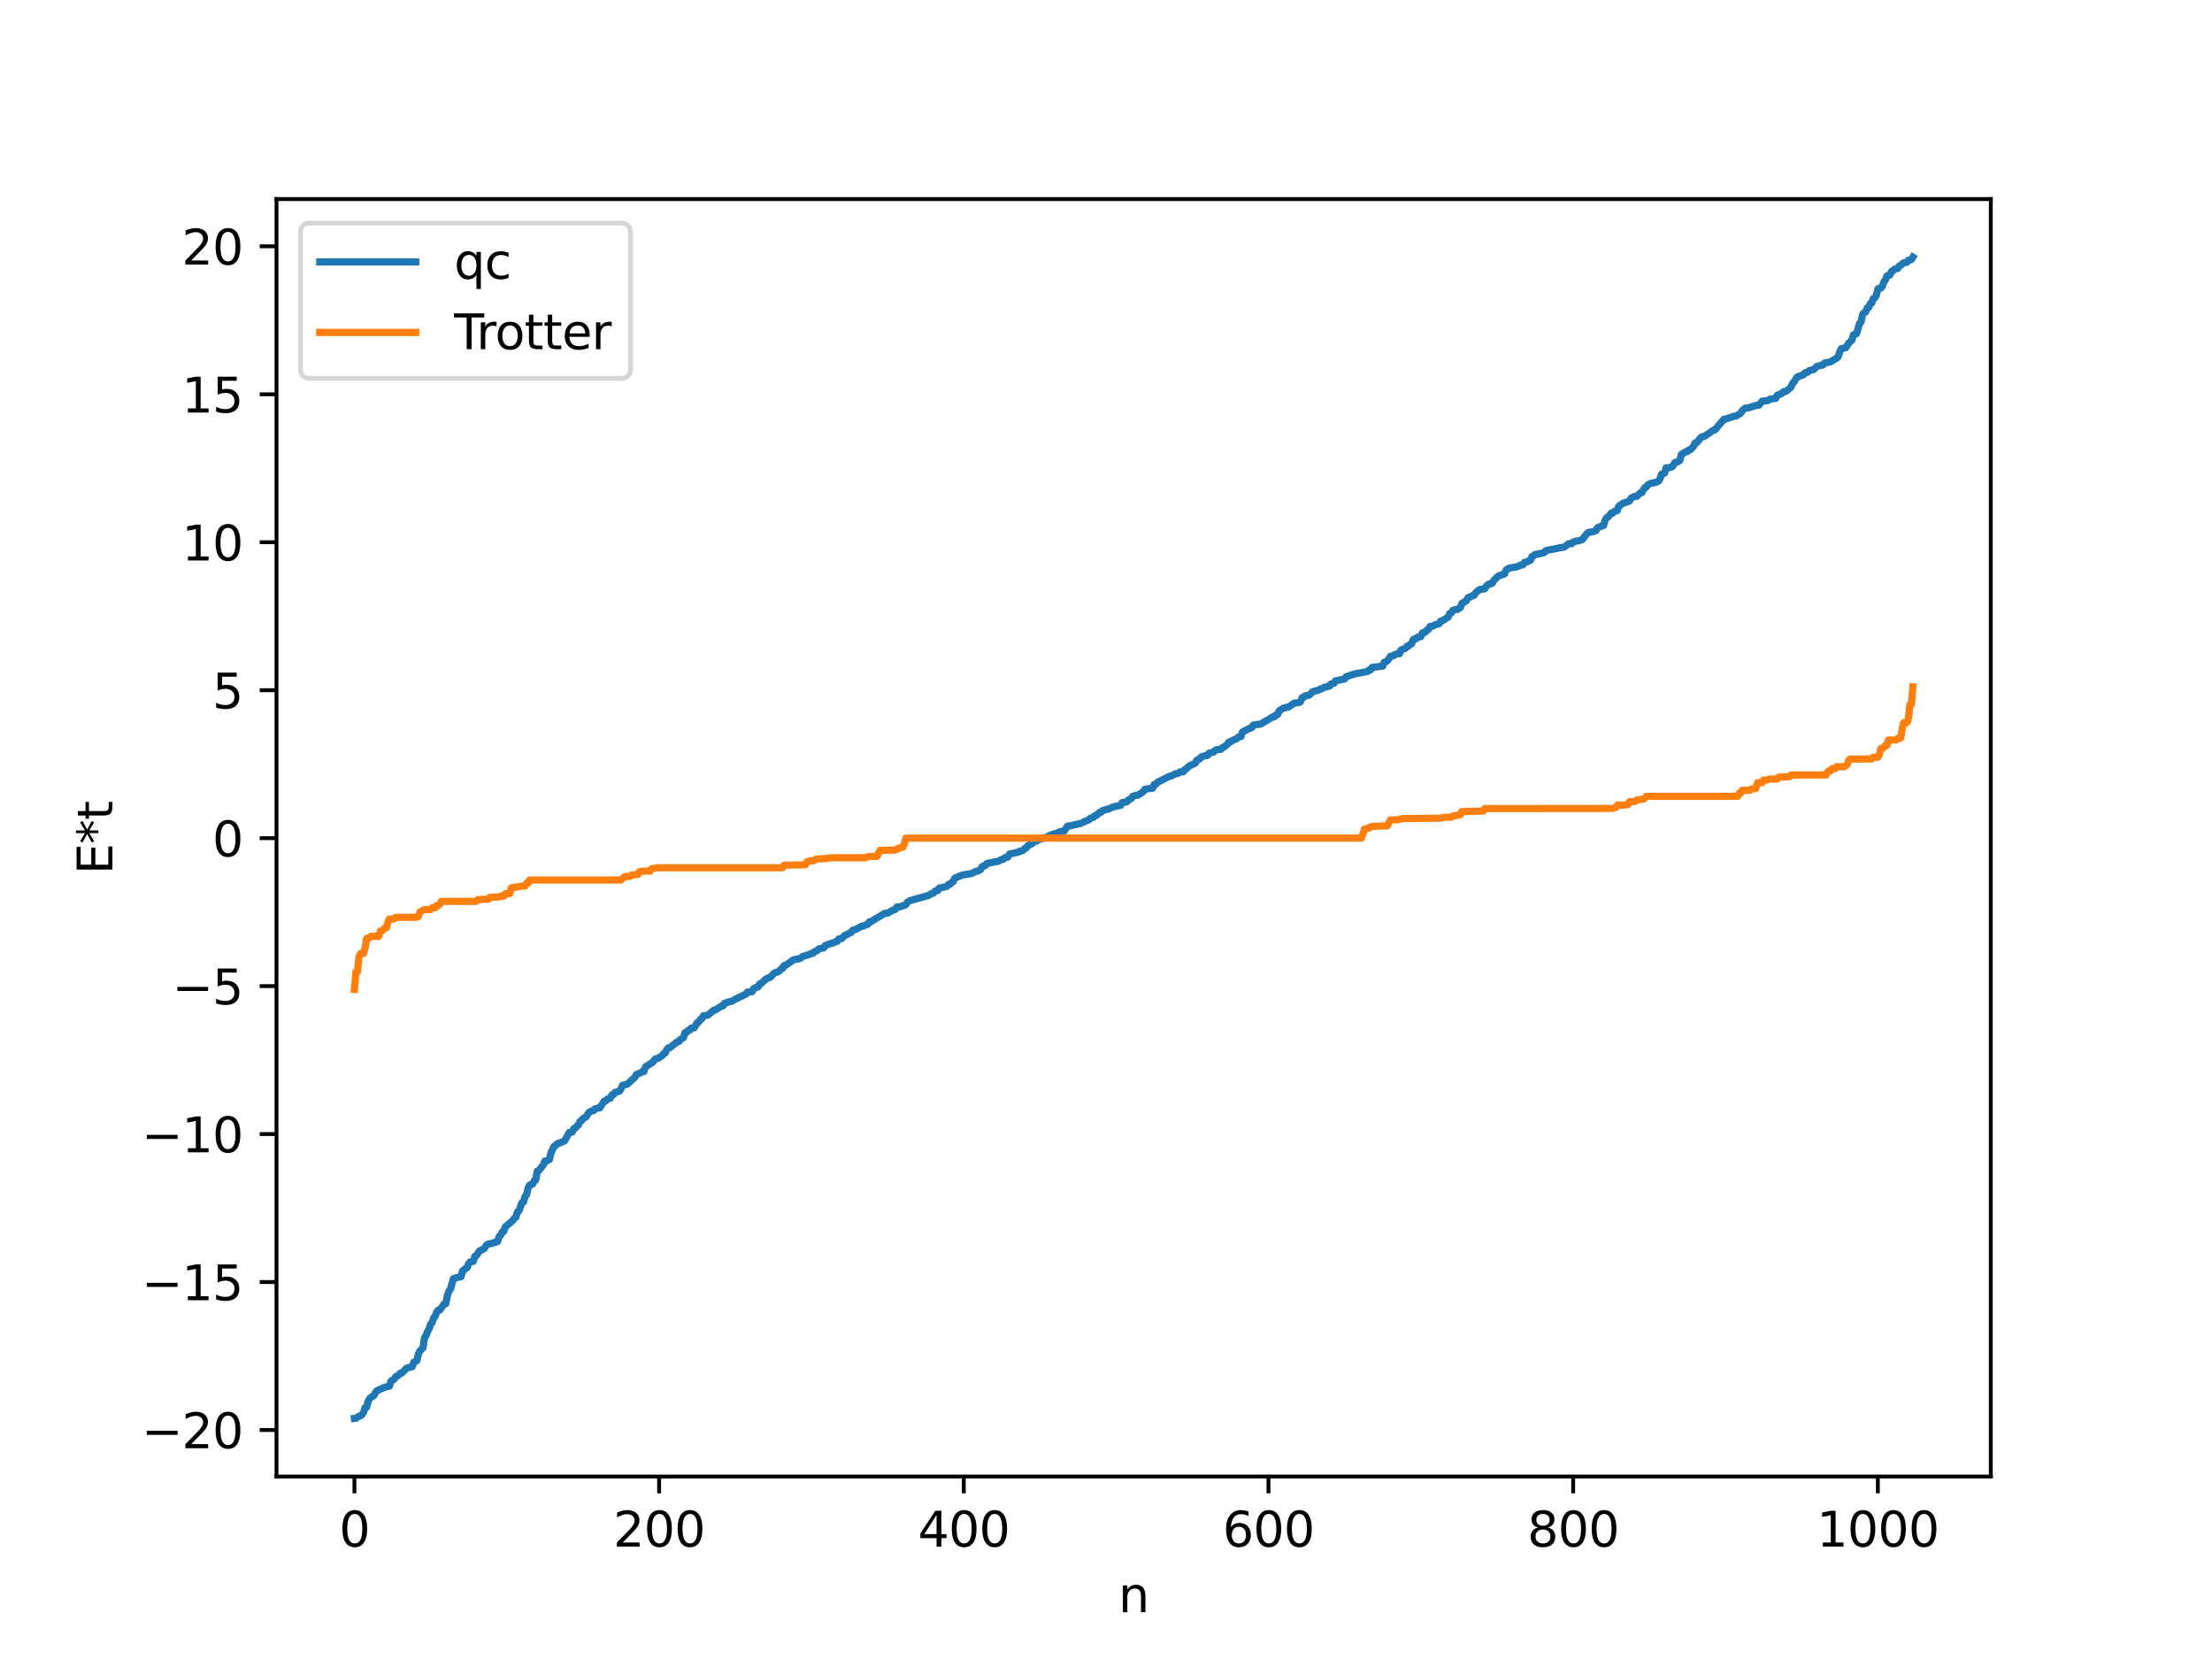 <?xml version="1.0" encoding="utf-8" standalone="no"?>
<!DOCTYPE svg PUBLIC "-//W3C//DTD SVG 1.1//EN"
  "http://www.w3.org/Graphics/SVG/1.1/DTD/svg11.dtd">
<svg xmlns:xlink="http://www.w3.org/1999/xlink" width="460.8pt" height="345.6pt" viewBox="0 0 460.8 345.6" xmlns="http://www.w3.org/2000/svg" version="1.1">
 <defs>
  <style type="text/css">*{stroke-linejoin: round; stroke-linecap: butt}</style>
 </defs>
 <g id="figure_1">
  <g id="patch_1">
   <path d="M 0 345.6 
L 460.8 345.6 
L 460.8 0 
L 0 0 
z
" style="fill: #ffffff"/>
  </g>
  <g id="axes_1">
   <g id="patch_2">
    <path d="M 57.6 307.584 
L 414.72 307.584 
L 414.72 41.472 
L 57.6 41.472 
z
" style="fill: #ffffff"/>
   </g>
   <g id="matplotlib.axis_1">
    <g id="xtick_1">
     <g id="line2d_1">
      <defs>
       <path id="mf5acb7e8a5" d="M 0 0 
L 0 3.5 
" style="stroke: #000000; stroke-width: 0.8"/>
      </defs>
      <g>
       <use xlink:href="#mf5acb7e8a5" x="73.833" y="307.584" style="stroke: #000000; stroke-width: 0.8"/>
      </g>
     </g>
     <g id="text_1">
      <!-- 0 -->
      <g transform="translate(70.651 322.182) scale(0.1 -0.1)">
       <defs>
        <path id="DejaVuSans-30" d="M 2034 4250 
Q 1547 4250 1301 3770 
Q 1056 3291 1056 2328 
Q 1056 1369 1301 889 
Q 1547 409 2034 409 
Q 2525 409 2770 889 
Q 3016 1369 3016 2328 
Q 3016 3291 2770 3770 
Q 2525 4250 2034 4250 
z
M 2034 4750 
Q 2819 4750 3233 4129 
Q 3647 3509 3647 2328 
Q 3647 1150 3233 529 
Q 2819 -91 2034 -91 
Q 1250 -91 836 529 
Q 422 1150 422 2328 
Q 422 3509 836 4129 
Q 1250 4750 2034 4750 
z
" transform="scale(0.016)"/>
       </defs>
       <use xlink:href="#DejaVuSans-30"/>
      </g>
     </g>
    </g>
    <g id="xtick_2">
     <g id="line2d_2">
      <g>
       <use xlink:href="#mf5acb7e8a5" x="137.304" y="307.584" style="stroke: #000000; stroke-width: 0.8"/>
      </g>
     </g>
     <g id="text_2">
      <!-- 200 -->
      <g transform="translate(127.76 322.182) scale(0.1 -0.1)">
       <defs>
        <path id="DejaVuSans-32" d="M 1228 531 
L 3431 531 
L 3431 0 
L 469 0 
L 469 531 
Q 828 903 1448 1529 
Q 2069 2156 2228 2338 
Q 2531 2678 2651 2914 
Q 2772 3150 2772 3378 
Q 2772 3750 2511 3984 
Q 2250 4219 1831 4219 
Q 1534 4219 1204 4116 
Q 875 4013 500 3803 
L 500 4441 
Q 881 4594 1212 4672 
Q 1544 4750 1819 4750 
Q 2544 4750 2975 4387 
Q 3406 4025 3406 3419 
Q 3406 3131 3298 2873 
Q 3191 2616 2906 2266 
Q 2828 2175 2409 1742 
Q 1991 1309 1228 531 
z
" transform="scale(0.016)"/>
       </defs>
       <use xlink:href="#DejaVuSans-32"/>
       <use xlink:href="#DejaVuSans-30" x="63.623"/>
       <use xlink:href="#DejaVuSans-30" x="127.246"/>
      </g>
     </g>
    </g>
    <g id="xtick_3">
     <g id="line2d_3">
      <g>
       <use xlink:href="#mf5acb7e8a5" x="200.775" y="307.584" style="stroke: #000000; stroke-width: 0.8"/>
      </g>
     </g>
     <g id="text_3">
      <!-- 400 -->
      <g transform="translate(191.231 322.182) scale(0.1 -0.1)">
       <defs>
        <path id="DejaVuSans-34" d="M 2419 4116 
L 825 1625 
L 2419 1625 
L 2419 4116 
z
M 2253 4666 
L 3047 4666 
L 3047 1625 
L 3713 1625 
L 3713 1100 
L 3047 1100 
L 3047 0 
L 2419 0 
L 2419 1100 
L 313 1100 
L 313 1709 
L 2253 4666 
z
" transform="scale(0.016)"/>
       </defs>
       <use xlink:href="#DejaVuSans-34"/>
       <use xlink:href="#DejaVuSans-30" x="63.623"/>
       <use xlink:href="#DejaVuSans-30" x="127.246"/>
      </g>
     </g>
    </g>
    <g id="xtick_4">
     <g id="line2d_4">
      <g>
       <use xlink:href="#mf5acb7e8a5" x="264.246" y="307.584" style="stroke: #000000; stroke-width: 0.8"/>
      </g>
     </g>
     <g id="text_4">
      <!-- 600 -->
      <g transform="translate(254.702 322.182) scale(0.1 -0.1)">
       <defs>
        <path id="DejaVuSans-36" d="M 2113 2584 
Q 1688 2584 1439 2293 
Q 1191 2003 1191 1497 
Q 1191 994 1439 701 
Q 1688 409 2113 409 
Q 2538 409 2786 701 
Q 3034 994 3034 1497 
Q 3034 2003 2786 2293 
Q 2538 2584 2113 2584 
z
M 3366 4563 
L 3366 3988 
Q 3128 4100 2886 4159 
Q 2644 4219 2406 4219 
Q 1781 4219 1451 3797 
Q 1122 3375 1075 2522 
Q 1259 2794 1537 2939 
Q 1816 3084 2150 3084 
Q 2853 3084 3261 2657 
Q 3669 2231 3669 1497 
Q 3669 778 3244 343 
Q 2819 -91 2113 -91 
Q 1303 -91 875 529 
Q 447 1150 447 2328 
Q 447 3434 972 4092 
Q 1497 4750 2381 4750 
Q 2619 4750 2861 4703 
Q 3103 4656 3366 4563 
z
" transform="scale(0.016)"/>
       </defs>
       <use xlink:href="#DejaVuSans-36"/>
       <use xlink:href="#DejaVuSans-30" x="63.623"/>
       <use xlink:href="#DejaVuSans-30" x="127.246"/>
      </g>
     </g>
    </g>
    <g id="xtick_5">
     <g id="line2d_5">
      <g>
       <use xlink:href="#mf5acb7e8a5" x="327.717" y="307.584" style="stroke: #000000; stroke-width: 0.8"/>
      </g>
     </g>
     <g id="text_5">
      <!-- 800 -->
      <g transform="translate(318.173 322.182) scale(0.1 -0.1)">
       <defs>
        <path id="DejaVuSans-38" d="M 2034 2216 
Q 1584 2216 1326 1975 
Q 1069 1734 1069 1313 
Q 1069 891 1326 650 
Q 1584 409 2034 409 
Q 2484 409 2743 651 
Q 3003 894 3003 1313 
Q 3003 1734 2745 1975 
Q 2488 2216 2034 2216 
z
M 1403 2484 
Q 997 2584 770 2862 
Q 544 3141 544 3541 
Q 544 4100 942 4425 
Q 1341 4750 2034 4750 
Q 2731 4750 3128 4425 
Q 3525 4100 3525 3541 
Q 3525 3141 3298 2862 
Q 3072 2584 2669 2484 
Q 3125 2378 3379 2068 
Q 3634 1759 3634 1313 
Q 3634 634 3220 271 
Q 2806 -91 2034 -91 
Q 1263 -91 848 271 
Q 434 634 434 1313 
Q 434 1759 690 2068 
Q 947 2378 1403 2484 
z
M 1172 3481 
Q 1172 3119 1398 2916 
Q 1625 2713 2034 2713 
Q 2441 2713 2670 2916 
Q 2900 3119 2900 3481 
Q 2900 3844 2670 4047 
Q 2441 4250 2034 4250 
Q 1625 4250 1398 4047 
Q 1172 3844 1172 3481 
z
" transform="scale(0.016)"/>
       </defs>
       <use xlink:href="#DejaVuSans-38"/>
       <use xlink:href="#DejaVuSans-30" x="63.623"/>
       <use xlink:href="#DejaVuSans-30" x="127.246"/>
      </g>
     </g>
    </g>
    <g id="xtick_6">
     <g id="line2d_6">
      <g>
       <use xlink:href="#mf5acb7e8a5" x="391.188" y="307.584" style="stroke: #000000; stroke-width: 0.8"/>
      </g>
     </g>
     <g id="text_6">
      <!-- 1000 -->
      <g transform="translate(378.463 322.182) scale(0.1 -0.1)">
       <defs>
        <path id="DejaVuSans-31" d="M 794 531 
L 1825 531 
L 1825 4091 
L 703 3866 
L 703 4441 
L 1819 4666 
L 2450 4666 
L 2450 531 
L 3481 531 
L 3481 0 
L 794 0 
L 794 531 
z
" transform="scale(0.016)"/>
       </defs>
       <use xlink:href="#DejaVuSans-31"/>
       <use xlink:href="#DejaVuSans-30" x="63.623"/>
       <use xlink:href="#DejaVuSans-30" x="127.246"/>
       <use xlink:href="#DejaVuSans-30" x="190.869"/>
      </g>
     </g>
    </g>
    <g id="text_7">
     <!-- n -->
     <g transform="translate(232.991 335.861) scale(0.1 -0.1)">
      <defs>
       <path id="DejaVuSans-6e" d="M 3513 2113 
L 3513 0 
L 2938 0 
L 2938 2094 
Q 2938 2591 2744 2837 
Q 2550 3084 2163 3084 
Q 1697 3084 1428 2787 
Q 1159 2491 1159 1978 
L 1159 0 
L 581 0 
L 581 3500 
L 1159 3500 
L 1159 2956 
Q 1366 3272 1645 3428 
Q 1925 3584 2291 3584 
Q 2894 3584 3203 3211 
Q 3513 2838 3513 2113 
z
" transform="scale(0.016)"/>
      </defs>
      <use xlink:href="#DejaVuSans-6e"/>
     </g>
    </g>
   </g>
   <g id="matplotlib.axis_2">
    <g id="ytick_1">
     <g id="line2d_7">
      <defs>
       <path id="mb978568110" d="M 0 0 
L -3.5 0 
" style="stroke: #000000; stroke-width: 0.8"/>
      </defs>
      <g>
       <use xlink:href="#mb978568110" x="57.6" y="297.891" style="stroke: #000000; stroke-width: 0.8"/>
      </g>
     </g>
     <g id="text_8">
      <!-- −20 -->
      <g transform="translate(29.495 301.69) scale(0.1 -0.1)">
       <defs>
        <path id="DejaVuSans-2212" d="M 678 2272 
L 4684 2272 
L 4684 1741 
L 678 1741 
L 678 2272 
z
" transform="scale(0.016)"/>
       </defs>
       <use xlink:href="#DejaVuSans-2212"/>
       <use xlink:href="#DejaVuSans-32" x="83.789"/>
       <use xlink:href="#DejaVuSans-30" x="147.412"/>
      </g>
     </g>
    </g>
    <g id="ytick_2">
     <g id="line2d_8">
      <g>
       <use xlink:href="#mb978568110" x="57.6" y="267.069" style="stroke: #000000; stroke-width: 0.8"/>
      </g>
     </g>
     <g id="text_9">
      <!-- −15 -->
      <g transform="translate(29.495 270.868) scale(0.1 -0.1)">
       <defs>
        <path id="DejaVuSans-35" d="M 691 4666 
L 3169 4666 
L 3169 4134 
L 1269 4134 
L 1269 2991 
Q 1406 3038 1543 3061 
Q 1681 3084 1819 3084 
Q 2600 3084 3056 2656 
Q 3513 2228 3513 1497 
Q 3513 744 3044 326 
Q 2575 -91 1722 -91 
Q 1428 -91 1123 -41 
Q 819 9 494 109 
L 494 744 
Q 775 591 1075 516 
Q 1375 441 1709 441 
Q 2250 441 2565 725 
Q 2881 1009 2881 1497 
Q 2881 1984 2565 2268 
Q 2250 2553 1709 2553 
Q 1456 2553 1204 2497 
Q 953 2441 691 2322 
L 691 4666 
z
" transform="scale(0.016)"/>
       </defs>
       <use xlink:href="#DejaVuSans-2212"/>
       <use xlink:href="#DejaVuSans-31" x="83.789"/>
       <use xlink:href="#DejaVuSans-35" x="147.412"/>
      </g>
     </g>
    </g>
    <g id="ytick_3">
     <g id="line2d_9">
      <g>
       <use xlink:href="#mb978568110" x="57.6" y="236.247" style="stroke: #000000; stroke-width: 0.8"/>
      </g>
     </g>
     <g id="text_10">
      <!-- −10 -->
      <g transform="translate(29.495 240.046) scale(0.1 -0.1)">
       <use xlink:href="#DejaVuSans-2212"/>
       <use xlink:href="#DejaVuSans-31" x="83.789"/>
       <use xlink:href="#DejaVuSans-30" x="147.412"/>
      </g>
     </g>
    </g>
    <g id="ytick_4">
     <g id="line2d_10">
      <g>
       <use xlink:href="#mb978568110" x="57.6" y="205.425" style="stroke: #000000; stroke-width: 0.8"/>
      </g>
     </g>
     <g id="text_11">
      <!-- −5 -->
      <g transform="translate(35.858 209.224) scale(0.1 -0.1)">
       <use xlink:href="#DejaVuSans-2212"/>
       <use xlink:href="#DejaVuSans-35" x="83.789"/>
      </g>
     </g>
    </g>
    <g id="ytick_5">
     <g id="line2d_11">
      <g>
       <use xlink:href="#mb978568110" x="57.6" y="174.603" style="stroke: #000000; stroke-width: 0.8"/>
      </g>
     </g>
     <g id="text_12">
      <!-- 0 -->
      <g transform="translate(44.237 178.402) scale(0.1 -0.1)">
       <use xlink:href="#DejaVuSans-30"/>
      </g>
     </g>
    </g>
    <g id="ytick_6">
     <g id="line2d_12">
      <g>
       <use xlink:href="#mb978568110" x="57.6" y="143.781" style="stroke: #000000; stroke-width: 0.8"/>
      </g>
     </g>
     <g id="text_13">
      <!-- 5 -->
      <g transform="translate(44.237 147.58) scale(0.1 -0.1)">
       <use xlink:href="#DejaVuSans-35"/>
      </g>
     </g>
    </g>
    <g id="ytick_7">
     <g id="line2d_13">
      <g>
       <use xlink:href="#mb978568110" x="57.6" y="112.959" style="stroke: #000000; stroke-width: 0.8"/>
      </g>
     </g>
     <g id="text_14">
      <!-- 10 -->
      <g transform="translate(37.875 116.758) scale(0.1 -0.1)">
       <use xlink:href="#DejaVuSans-31"/>
       <use xlink:href="#DejaVuSans-30" x="63.623"/>
      </g>
     </g>
    </g>
    <g id="ytick_8">
     <g id="line2d_14">
      <g>
       <use xlink:href="#mb978568110" x="57.6" y="82.136" style="stroke: #000000; stroke-width: 0.8"/>
      </g>
     </g>
     <g id="text_15">
      <!-- 15 -->
      <g transform="translate(37.875 85.936) scale(0.1 -0.1)">
       <use xlink:href="#DejaVuSans-31"/>
       <use xlink:href="#DejaVuSans-35" x="63.623"/>
      </g>
     </g>
    </g>
    <g id="ytick_9">
     <g id="line2d_15">
      <g>
       <use xlink:href="#mb978568110" x="57.6" y="51.314" style="stroke: #000000; stroke-width: 0.8"/>
      </g>
     </g>
     <g id="text_16">
      <!-- 20 -->
      <g transform="translate(37.875 55.114) scale(0.1 -0.1)">
       <use xlink:href="#DejaVuSans-32"/>
       <use xlink:href="#DejaVuSans-30" x="63.623"/>
      </g>
     </g>
    </g>
    <g id="text_17">
     <!-- E*t -->
     <g transform="translate(23.416 182.148) rotate(-90) scale(0.1 -0.1)">
      <defs>
       <path id="DejaVuSans-45" d="M 628 4666 
L 3578 4666 
L 3578 4134 
L 1259 4134 
L 1259 2753 
L 3481 2753 
L 3481 2222 
L 1259 2222 
L 1259 531 
L 3634 531 
L 3634 0 
L 628 0 
L 628 4666 
z
" transform="scale(0.016)"/>
       <path id="DejaVuSans-2a" d="M 3009 3897 
L 1888 3291 
L 3009 2681 
L 2828 2375 
L 1778 3009 
L 1778 1831 
L 1422 1831 
L 1422 3009 
L 372 2375 
L 191 2681 
L 1313 3291 
L 191 3897 
L 372 4206 
L 1422 3572 
L 1422 4750 
L 1778 4750 
L 1778 3572 
L 2828 4206 
L 3009 3897 
z
" transform="scale(0.016)"/>
       <path id="DejaVuSans-74" d="M 1172 4494 
L 1172 3500 
L 2356 3500 
L 2356 3053 
L 1172 3053 
L 1172 1153 
Q 1172 725 1289 603 
Q 1406 481 1766 481 
L 2356 481 
L 2356 0 
L 1766 0 
Q 1100 0 847 248 
Q 594 497 594 1153 
L 594 3053 
L 172 3053 
L 172 3500 
L 594 3500 
L 594 4494 
L 1172 4494 
z
" transform="scale(0.016)"/>
      </defs>
      <use xlink:href="#DejaVuSans-45"/>
      <use xlink:href="#DejaVuSans-2a" x="63.184"/>
      <use xlink:href="#DejaVuSans-74" x="113.184"/>
     </g>
    </g>
   </g>
   <g id="line2d_16">
    <path d="M 73.833 295.488 
L 74.15 295.454 
L 74.785 295.011 
L 75.102 294.941 
L 75.42 294.698 
L 75.737 294.178 
L 76.054 293.225 
L 76.372 293.139 
L 76.689 291.899 
L 77.006 291.331 
L 77.958 290.642 
L 78.276 290.002 
L 78.593 289.677 
L 80.18 288.977 
L 81.132 288.758 
L 81.449 287.703 
L 82.084 287.348 
L 82.401 286.827 
L 83.036 286.474 
L 83.353 286.095 
L 83.671 286.038 
L 84.305 285.453 
L 84.623 285.06 
L 85.575 284.769 
L 85.892 284.708 
L 86.21 283.767 
L 86.844 283.464 
L 87.162 282.082 
L 87.479 281.415 
L 88.114 280.756 
L 88.431 278.686 
L 88.748 278.226 
L 89.066 277.356 
L 89.383 276.856 
L 89.7 275.845 
L 90.018 275.535 
L 90.335 274.519 
L 90.653 274.188 
L 90.97 273.34 
L 91.287 272.924 
L 91.605 272.916 
L 92.557 271.603 
L 92.874 271.59 
L 93.191 269.877 
L 93.509 268.966 
L 93.826 268.572 
L 94.461 266.354 
L 95.413 266.079 
L 96.048 265.96 
L 96.365 264.764 
L 96.682 264.546 
L 97 264.194 
L 97.317 264.099 
L 97.634 263.221 
L 97.952 262.883 
L 98.586 262.773 
L 98.904 261.738 
L 99.221 261.557 
L 99.856 260.616 
L 100.808 260.146 
L 101.443 259.291 
L 101.76 259.146 
L 102.395 259.034 
L 103.029 258.819 
L 103.664 258.637 
L 103.981 257.595 
L 104.299 257.31 
L 104.616 256.644 
L 104.934 256.524 
L 105.251 255.579 
L 106.838 254.253 
L 107.155 253.778 
L 107.472 253.592 
L 107.79 252.452 
L 108.107 252.266 
L 108.742 250.54 
L 109.059 250.401 
L 109.377 249.214 
L 109.694 248.891 
L 110.011 247.493 
L 110.329 246.879 
L 110.963 246.637 
L 111.281 245.983 
L 111.598 245.827 
L 111.915 243.97 
L 112.233 243.872 
L 113.185 242.659 
L 113.502 241.865 
L 113.82 241.861 
L 114.454 241.563 
L 114.772 240.159 
L 115.406 238.836 
L 115.724 238.634 
L 116.041 238.295 
L 117.31 237.802 
L 117.628 237.646 
L 118.58 235.922 
L 119.215 235.822 
L 119.532 235.111 
L 119.849 235.013 
L 120.167 234.577 
L 120.484 234.387 
L 120.801 233.631 
L 121.119 233.487 
L 121.436 233.028 
L 122.071 232.681 
L 122.705 231.702 
L 123.34 231.411 
L 123.658 231.358 
L 123.975 230.969 
L 124.61 230.816 
L 124.927 230.812 
L 125.879 229.37 
L 126.196 229.341 
L 126.514 228.971 
L 127.148 228.76 
L 127.466 228.095 
L 127.783 228.015 
L 128.1 227.587 
L 129.053 227.289 
L 129.37 226.83 
L 129.687 226.083 
L 130.639 225.873 
L 131.909 224.722 
L 132.226 224.47 
L 132.543 223.863 
L 133.496 223.456 
L 133.813 223.246 
L 134.13 223.24 
L 134.448 222.277 
L 136.034 221.227 
L 136.352 220.744 
L 136.669 220.525 
L 136.986 220.523 
L 137.939 219.9 
L 138.256 219.495 
L 138.573 219.355 
L 138.891 218.694 
L 139.208 218.292 
L 139.525 218.27 
L 141.112 217 
L 141.429 216.965 
L 141.747 216.529 
L 142.381 216.181 
L 142.699 215.103 
L 143.016 215.068 
L 143.334 214.675 
L 143.651 214.621 
L 143.968 214.195 
L 144.603 214.119 
L 145.238 213.06 
L 145.555 212.905 
L 145.872 212.369 
L 146.19 212.284 
L 146.507 211.6 
L 147.459 211.472 
L 148.729 210.408 
L 149.046 210.392 
L 150.315 209.57 
L 150.633 209.535 
L 150.95 208.985 
L 151.267 208.959 
L 151.585 208.758 
L 152.537 208.565 
L 153.172 208.15 
L 155.393 207.094 
L 155.71 206.671 
L 156.662 206.593 
L 156.98 205.97 
L 157.615 205.632 
L 157.932 205.594 
L 158.249 204.967 
L 158.567 204.881 
L 159.519 203.986 
L 160.153 203.651 
L 160.471 203.586 
L 161.105 202.88 
L 161.423 202.644 
L 162.058 202.445 
L 162.375 202.247 
L 162.692 201.854 
L 163.01 201.762 
L 163.327 201.147 
L 163.644 201.113 
L 164.914 200.224 
L 165.231 199.969 
L 166.5 199.706 
L 166.818 199.581 
L 167.135 199.279 
L 168.722 198.797 
L 169.039 198.599 
L 169.357 198.587 
L 169.674 198.249 
L 170.309 197.953 
L 170.626 197.646 
L 171.578 197.475 
L 171.896 197.005 
L 172.848 196.598 
L 173.482 196.467 
L 174.117 196.15 
L 174.434 196.095 
L 174.752 195.594 
L 175.386 195.503 
L 176.021 194.815 
L 176.339 194.752 
L 176.973 194.372 
L 177.291 194.261 
L 177.608 193.816 
L 178.243 193.62 
L 179.512 192.942 
L 179.829 192.932 
L 180.464 192.62 
L 180.781 192.549 
L 181.099 192.037 
L 181.416 192.018 
L 184.272 190.274 
L 184.907 190.249 
L 185.859 189.662 
L 186.494 189.459 
L 186.811 188.956 
L 187.446 188.932 
L 188.081 188.681 
L 188.398 188.622 
L 188.715 188.43 
L 189.033 187.918 
L 189.667 187.585 
L 193.476 186.53 
L 193.793 186.261 
L 194.428 186.076 
L 194.745 185.682 
L 195.062 185.499 
L 195.38 185.498 
L 195.697 184.98 
L 196.967 184.739 
L 197.284 184.605 
L 197.601 184.235 
L 197.919 184.213 
L 198.236 183.834 
L 198.553 183.69 
L 198.871 182.955 
L 200.458 182.288 
L 202.362 181.976 
L 202.996 181.671 
L 203.314 181.498 
L 203.631 181.478 
L 204.266 181.151 
L 204.583 180.527 
L 205.218 180.336 
L 205.535 179.904 
L 206.487 179.695 
L 208.074 179.388 
L 208.391 179.146 
L 209.026 178.985 
L 209.343 178.662 
L 209.978 178.537 
L 210.296 177.919 
L 210.93 177.79 
L 212.2 177.486 
L 212.517 177.285 
L 212.834 177.275 
L 213.152 177.118 
L 213.469 176.752 
L 213.786 176.637 
L 214.104 176.182 
L 214.739 175.871 
L 215.056 175.721 
L 215.373 175.36 
L 215.691 175.205 
L 216.008 175.176 
L 216.325 174.91 
L 218.229 174.36 
L 218.547 174.072 
L 218.864 174.023 
L 219.499 173.705 
L 220.134 173.636 
L 220.768 173.271 
L 221.72 173.089 
L 222.355 172.117 
L 222.99 172.014 
L 225.211 171.518 
L 226.163 171.037 
L 226.798 170.826 
L 227.115 170.462 
L 227.75 170.291 
L 228.067 169.909 
L 228.385 169.87 
L 229.02 169.26 
L 229.337 169.218 
L 229.654 168.886 
L 230.606 168.578 
L 230.924 168.548 
L 231.876 168.097 
L 233.462 167.764 
L 233.78 167.189 
L 234.732 167.034 
L 235.049 166.673 
L 235.684 166.325 
L 236.001 165.863 
L 236.636 165.682 
L 236.953 165.675 
L 237.588 165.341 
L 238.223 164.847 
L 238.54 164.395 
L 240.127 164.184 
L 240.444 163.423 
L 240.762 163.388 
L 241.079 163.002 
L 242.031 162.518 
L 243.618 161.702 
L 243.935 161.691 
L 244.887 161.196 
L 245.522 161.06 
L 245.839 160.791 
L 246.474 160.77 
L 246.791 160.354 
L 247.109 160.182 
L 247.743 159.565 
L 249.013 158.98 
L 249.33 158.357 
L 249.965 158.069 
L 250.282 157.653 
L 250.917 157.46 
L 251.552 157.367 
L 251.869 156.893 
L 252.821 156.671 
L 253.139 156.328 
L 253.456 156.174 
L 254.408 156.07 
L 254.725 155.686 
L 255.043 155.599 
L 255.677 155.037 
L 255.995 154.614 
L 256.312 154.588 
L 256.629 154.284 
L 257.581 153.92 
L 257.899 153.59 
L 258.216 153.435 
L 258.534 153.435 
L 258.851 152.461 
L 260.438 151.671 
L 260.755 151.598 
L 261.072 151.056 
L 262.659 150.811 
L 265.198 149.315 
L 265.515 149.312 
L 265.833 148.899 
L 266.15 148.843 
L 266.467 148.094 
L 267.42 147.479 
L 267.737 147.474 
L 268.054 147.319 
L 268.372 147.313 
L 269.641 146.462 
L 270.593 146.355 
L 270.91 146.192 
L 271.228 145.357 
L 271.545 145.265 
L 271.862 144.941 
L 272.497 144.891 
L 272.815 144.736 
L 273.449 144.084 
L 274.719 143.754 
L 275.036 143.527 
L 275.353 143.489 
L 275.988 143.124 
L 276.305 143.121 
L 276.623 142.966 
L 276.94 142.948 
L 277.258 142.487 
L 277.892 142.352 
L 278.21 141.833 
L 280.114 141.44 
L 280.431 140.979 
L 282.335 140.344 
L 282.97 140.242 
L 284.874 139.889 
L 285.191 139.577 
L 285.509 139.55 
L 285.826 139.039 
L 288.048 138.757 
L 288.365 137.95 
L 288.682 137.872 
L 289 137.669 
L 289.317 137.291 
L 289.634 136.731 
L 290.269 136.62 
L 290.586 136.332 
L 291.221 136.177 
L 291.539 136.175 
L 291.856 135.401 
L 292.808 135.032 
L 293.125 134.606 
L 293.443 134.554 
L 293.76 134.228 
L 294.077 134.122 
L 294.395 133.278 
L 294.712 133.053 
L 295.029 133.047 
L 295.347 132.716 
L 295.981 132.637 
L 296.299 131.853 
L 296.934 131.663 
L 297.251 131.257 
L 297.568 131.135 
L 297.886 130.518 
L 298.52 130.426 
L 298.838 130.19 
L 299.79 129.94 
L 300.107 129.404 
L 300.424 129.355 
L 301.694 128.543 
L 302.011 127.802 
L 302.329 127.682 
L 302.646 127.165 
L 303.281 126.968 
L 303.598 126.959 
L 304.233 126.544 
L 304.55 125.699 
L 305.502 125.104 
L 305.82 124.5 
L 306.454 124.277 
L 306.772 124.047 
L 307.089 124.002 
L 307.406 123.487 
L 308.041 122.947 
L 308.358 122.785 
L 309.31 122.66 
L 309.628 122.095 
L 310.262 121.629 
L 310.58 121.62 
L 310.897 121.473 
L 311.215 120.866 
L 312.167 119.973 
L 313.436 119.547 
L 313.753 118.736 
L 314.388 118.35 
L 315.34 118.195 
L 316.292 117.996 
L 316.61 117.766 
L 317.244 117.66 
L 317.562 117.146 
L 317.879 117.132 
L 318.831 116.699 
L 319.148 115.927 
L 319.466 115.801 
L 319.783 115.506 
L 320.418 115.414 
L 321.687 115.121 
L 322.005 114.722 
L 322.639 114.567 
L 324.226 114.278 
L 324.861 114.117 
L 325.813 113.985 
L 326.765 113.28 
L 327.4 113.25 
L 327.717 112.926 
L 328.352 112.706 
L 328.986 112.635 
L 329.621 112.407 
L 330.573 111.187 
L 330.891 110.933 
L 331.525 110.813 
L 332.16 110.657 
L 332.477 110.528 
L 332.795 109.926 
L 333.429 109.673 
L 334.064 109.465 
L 334.381 108.369 
L 334.699 107.843 
L 335.016 107.688 
L 335.651 106.892 
L 335.968 106.884 
L 336.286 106.541 
L 336.92 106.345 
L 337.238 105.427 
L 338.19 104.79 
L 339.142 104.508 
L 339.459 104.347 
L 339.777 103.79 
L 340.411 103.437 
L 341.046 103.353 
L 341.681 102.671 
L 341.998 102.657 
L 342.633 101.565 
L 342.95 101.471 
L 343.267 100.993 
L 343.902 100.688 
L 344.854 100.502 
L 345.489 100.238 
L 345.806 99.752 
L 346.124 98.77 
L 346.758 98.563 
L 347.076 97.446 
L 347.71 97.43 
L 348.345 97.242 
L 348.98 96.31 
L 349.297 96.299 
L 349.932 95.933 
L 350.249 94.697 
L 350.884 94.293 
L 351.201 94.095 
L 351.519 94.047 
L 351.836 93.732 
L 352.153 93.66 
L 352.788 92.996 
L 353.105 92.27 
L 353.423 92.261 
L 354.375 91.082 
L 354.692 90.949 
L 355.01 90.942 
L 355.644 90.509 
L 356.279 90.056 
L 356.914 89.616 
L 357.231 89.572 
L 359.135 87.326 
L 359.453 87.314 
L 360.087 87.091 
L 361.357 86.679 
L 361.674 86.668 
L 362.626 86.068 
L 362.943 85.536 
L 363.578 85.029 
L 364.53 84.911 
L 364.848 84.742 
L 365.482 84.587 
L 365.8 84.439 
L 366.434 84.397 
L 367.069 83.59 
L 368.339 83.436 
L 368.656 83.162 
L 369.925 82.972 
L 370.243 82.323 
L 370.877 82.079 
L 371.195 81.96 
L 371.512 81.626 
L 372.147 81.474 
L 373.099 80.646 
L 373.416 79.871 
L 373.734 79.557 
L 374.368 78.537 
L 375.638 78.096 
L 375.955 77.708 
L 376.59 77.518 
L 376.907 77.202 
L 377.859 76.955 
L 378.494 76.319 
L 379.763 76.018 
L 380.081 75.62 
L 380.715 75.509 
L 381.35 75.359 
L 382.62 74.598 
L 382.937 74.294 
L 383.254 73.276 
L 383.572 72.639 
L 384.524 72.424 
L 385.158 71.417 
L 385.793 70.863 
L 386.11 69.743 
L 386.745 69.537 
L 387.38 67.379 
L 387.697 67.067 
L 388.015 65.483 
L 388.332 65.149 
L 388.649 64.993 
L 388.967 64.154 
L 389.284 64.065 
L 389.601 63.271 
L 389.919 63.115 
L 390.236 62.207 
L 390.553 62.051 
L 390.871 61.55 
L 391.188 60.22 
L 391.505 60.028 
L 391.823 60.004 
L 392.14 59.654 
L 392.458 58.678 
L 392.775 58.324 
L 393.092 57.469 
L 393.727 57.265 
L 394.044 56.533 
L 394.362 56.377 
L 394.679 56.067 
L 395.314 55.939 
L 395.631 55.399 
L 395.948 55.243 
L 396.583 54.735 
L 397.218 54.656 
L 397.535 54.214 
L 397.853 54.195 
L 398.17 54.058 
L 398.487 53.568 
L 398.487 53.568 
" clip-path="url(#p7927301285)" style="fill: none; stroke: #1f77b4; stroke-width: 1.5; stroke-linecap: square"/>
   </g>
   <g id="line2d_17">
    <path d="M 73.833 206.118 
L 74.15 202.44 
L 74.467 202.44 
L 74.785 199.297 
L 75.102 198.644 
L 75.737 198.644 
L 76.054 197.468 
L 76.372 195.482 
L 76.689 195.36 
L 77.006 195.36 
L 77.324 195.053 
L 78.91 195.053 
L 79.228 193.933 
L 79.545 193.933 
L 80.18 193.277 
L 80.497 193.277 
L 80.815 192.038 
L 81.132 191.455 
L 82.084 191.445 
L 82.401 191.1 
L 86.844 191.081 
L 87.162 190.892 
L 87.479 189.994 
L 88.431 189.485 
L 89.7 189.485 
L 90.018 189.088 
L 90.653 189.088 
L 90.97 188.627 
L 91.287 188.627 
L 91.605 188.386 
L 91.922 187.769 
L 99.221 187.769 
L 99.539 187.4 
L 101.76 187.313 
L 102.077 186.932 
L 103.981 186.845 
L 104.299 186.697 
L 104.934 186.697 
L 105.251 186.173 
L 106.203 186.147 
L 106.52 184.966 
L 108.742 184.577 
L 109.377 184.577 
L 109.694 183.98 
L 110.011 183.98 
L 110.329 183.321 
L 129.37 183.32 
L 130.005 182.73 
L 130.322 182.593 
L 131.274 182.571 
L 131.591 182.264 
L 132.861 182.194 
L 133.178 181.604 
L 133.496 181.604 
L 133.813 181.481 
L 135.4 181.481 
L 135.717 180.977 
L 136.986 180.767 
L 163.01 180.767 
L 163.327 180.245 
L 167.77 180.149 
L 168.087 179.503 
L 168.405 179.503 
L 168.722 179.33 
L 169.357 179.33 
L 169.674 179.219 
L 169.991 178.952 
L 171.896 178.872 
L 172.53 178.764 
L 173.165 178.685 
L 180.147 178.685 
L 180.464 178.547 
L 180.781 178.547 
L 181.099 178.413 
L 182.686 178.413 
L 183.32 177.156 
L 186.494 177.072 
L 186.811 176.962 
L 187.129 176.685 
L 187.446 176.685 
L 187.763 176.498 
L 188.081 176.498 
L 188.398 175.717 
L 188.715 174.603 
L 283.605 174.603 
L 284.239 172.707 
L 284.557 172.707 
L 284.874 172.52 
L 285.191 172.52 
L 285.509 172.244 
L 286.143 172.134 
L 289 172.049 
L 289.634 170.793 
L 291.221 170.793 
L 291.539 170.658 
L 291.856 170.658 
L 292.173 170.521 
L 300.107 170.441 
L 300.742 170.253 
L 302.329 170.253 
L 302.646 169.986 
L 303.281 169.875 
L 303.598 169.875 
L 303.915 169.703 
L 304.233 169.703 
L 304.55 169.056 
L 308.993 168.961 
L 309.31 168.438 
L 335.968 168.41 
L 336.603 168.228 
L 336.92 167.725 
L 338.507 167.725 
L 338.824 167.601 
L 339.142 167.601 
L 339.459 167.011 
L 340.729 166.941 
L 341.046 166.635 
L 342.315 166.476 
L 342.633 166.26 
L 342.95 165.885 
L 361.991 165.885 
L 362.309 165.225 
L 362.626 165.225 
L 362.943 164.628 
L 364.53 164.628 
L 364.848 164.356 
L 365.482 164.31 
L 365.8 164.24 
L 366.117 163.059 
L 367.069 163.032 
L 367.386 162.509 
L 368.021 162.509 
L 368.656 162.274 
L 370.243 162.274 
L 370.56 161.892 
L 372.781 161.805 
L 373.099 161.437 
L 380.398 161.437 
L 380.715 160.819 
L 381.033 160.579 
L 381.35 160.579 
L 381.667 160.118 
L 382.302 160.118 
L 382.62 159.721 
L 384.206 159.721 
L 384.841 159.211 
L 385.158 158.314 
L 385.476 158.125 
L 389.919 158.105 
L 390.236 157.76 
L 391.188 157.75 
L 391.505 157.167 
L 391.823 155.928 
L 392.14 155.928 
L 392.458 155.678 
L 392.775 155.272 
L 393.092 155.272 
L 393.41 154.152 
L 394.996 154.152 
L 395.314 153.845 
L 395.631 153.845 
L 395.948 153.723 
L 396.266 151.738 
L 396.583 150.562 
L 397.218 150.562 
L 397.535 149.909 
L 397.853 146.765 
L 398.17 146.765 
L 398.487 143.088 
L 398.487 143.088 
" clip-path="url(#p7927301285)" style="fill: none; stroke: #ff7f0e; stroke-width: 1.5; stroke-linecap: square"/>
   </g>
   <g id="patch_3">
    <path d="M 57.6 307.584 
L 57.6 41.472 
" style="fill: none; stroke: #000000; stroke-width: 0.8; stroke-linejoin: miter; stroke-linecap: square"/>
   </g>
   <g id="patch_4">
    <path d="M 414.72 307.584 
L 414.72 41.472 
" style="fill: none; stroke: #000000; stroke-width: 0.8; stroke-linejoin: miter; stroke-linecap: square"/>
   </g>
   <g id="patch_5">
    <path d="M 57.6 307.584 
L 414.72 307.584 
" style="fill: none; stroke: #000000; stroke-width: 0.8; stroke-linejoin: miter; stroke-linecap: square"/>
   </g>
   <g id="patch_6">
    <path d="M 57.6 41.472 
L 414.72 41.472 
" style="fill: none; stroke: #000000; stroke-width: 0.8; stroke-linejoin: miter; stroke-linecap: square"/>
   </g>
   <g id="legend_1">
    <g id="patch_7">
     <path d="M 64.6 78.828 
L 129.342 78.828 
Q 131.342 78.828 131.342 76.828 
L 131.342 48.472 
Q 131.342 46.472 129.342 46.472 
L 64.6 46.472 
Q 62.6 46.472 62.6 48.472 
L 62.6 76.828 
Q 62.6 78.828 64.6 78.828 
z
" style="fill: #ffffff; opacity: 0.8; stroke: #cccccc; stroke-linejoin: miter"/>
    </g>
    <g id="line2d_18">
     <path d="M 66.6 54.57 
L 76.6 54.57 
L 86.6 54.57 
" style="fill: none; stroke: #1f77b4; stroke-width: 1.5; stroke-linecap: square"/>
    </g>
    <g id="text_18">
     <!-- qc -->
     <g transform="translate(94.6 58.07) scale(0.1 -0.1)">
      <defs>
       <path id="DejaVuSans-71" d="M 947 1747 
Q 947 1113 1208 752 
Q 1469 391 1925 391 
Q 2381 391 2643 752 
Q 2906 1113 2906 1747 
Q 2906 2381 2643 2742 
Q 2381 3103 1925 3103 
Q 1469 3103 1208 2742 
Q 947 2381 947 1747 
z
M 2906 525 
Q 2725 213 2448 61 
Q 2172 -91 1784 -91 
Q 1150 -91 751 415 
Q 353 922 353 1747 
Q 353 2572 751 3078 
Q 1150 3584 1784 3584 
Q 2172 3584 2448 3432 
Q 2725 3281 2906 2969 
L 2906 3500 
L 3481 3500 
L 3481 -1331 
L 2906 -1331 
L 2906 525 
z
" transform="scale(0.016)"/>
       <path id="DejaVuSans-63" d="M 3122 3366 
L 3122 2828 
Q 2878 2963 2633 3030 
Q 2388 3097 2138 3097 
Q 1578 3097 1268 2742 
Q 959 2388 959 1747 
Q 959 1106 1268 751 
Q 1578 397 2138 397 
Q 2388 397 2633 464 
Q 2878 531 3122 666 
L 3122 134 
Q 2881 22 2623 -34 
Q 2366 -91 2075 -91 
Q 1284 -91 818 406 
Q 353 903 353 1747 
Q 353 2603 823 3093 
Q 1294 3584 2113 3584 
Q 2378 3584 2631 3529 
Q 2884 3475 3122 3366 
z
" transform="scale(0.016)"/>
      </defs>
      <use xlink:href="#DejaVuSans-71"/>
      <use xlink:href="#DejaVuSans-63" x="63.477"/>
     </g>
    </g>
    <g id="line2d_19">
     <path d="M 66.6 69.249 
L 76.6 69.249 
L 86.6 69.249 
" style="fill: none; stroke: #ff7f0e; stroke-width: 1.5; stroke-linecap: square"/>
    </g>
    <g id="text_19">
     <!-- Trotter -->
     <g transform="translate(94.6 72.749) scale(0.1 -0.1)">
      <defs>
       <path id="DejaVuSans-54" d="M -19 4666 
L 3928 4666 
L 3928 4134 
L 2272 4134 
L 2272 0 
L 1638 0 
L 1638 4134 
L -19 4134 
L -19 4666 
z
" transform="scale(0.016)"/>
       <path id="DejaVuSans-72" d="M 2631 2963 
Q 2534 3019 2420 3045 
Q 2306 3072 2169 3072 
Q 1681 3072 1420 2755 
Q 1159 2438 1159 1844 
L 1159 0 
L 581 0 
L 581 3500 
L 1159 3500 
L 1159 2956 
Q 1341 3275 1631 3429 
Q 1922 3584 2338 3584 
Q 2397 3584 2469 3576 
Q 2541 3569 2628 3553 
L 2631 2963 
z
" transform="scale(0.016)"/>
       <path id="DejaVuSans-6f" d="M 1959 3097 
Q 1497 3097 1228 2736 
Q 959 2375 959 1747 
Q 959 1119 1226 758 
Q 1494 397 1959 397 
Q 2419 397 2687 759 
Q 2956 1122 2956 1747 
Q 2956 2369 2687 2733 
Q 2419 3097 1959 3097 
z
M 1959 3584 
Q 2709 3584 3137 3096 
Q 3566 2609 3566 1747 
Q 3566 888 3137 398 
Q 2709 -91 1959 -91 
Q 1206 -91 779 398 
Q 353 888 353 1747 
Q 353 2609 779 3096 
Q 1206 3584 1959 3584 
z
" transform="scale(0.016)"/>
       <path id="DejaVuSans-65" d="M 3597 1894 
L 3597 1613 
L 953 1613 
Q 991 1019 1311 708 
Q 1631 397 2203 397 
Q 2534 397 2845 478 
Q 3156 559 3463 722 
L 3463 178 
Q 3153 47 2828 -22 
Q 2503 -91 2169 -91 
Q 1331 -91 842 396 
Q 353 884 353 1716 
Q 353 2575 817 3079 
Q 1281 3584 2069 3584 
Q 2775 3584 3186 3129 
Q 3597 2675 3597 1894 
z
M 3022 2063 
Q 3016 2534 2758 2815 
Q 2500 3097 2075 3097 
Q 1594 3097 1305 2825 
Q 1016 2553 972 2059 
L 3022 2063 
z
" transform="scale(0.016)"/>
      </defs>
      <use xlink:href="#DejaVuSans-54"/>
      <use xlink:href="#DejaVuSans-72" x="46.334"/>
      <use xlink:href="#DejaVuSans-6f" x="85.197"/>
      <use xlink:href="#DejaVuSans-74" x="146.379"/>
      <use xlink:href="#DejaVuSans-74" x="185.588"/>
      <use xlink:href="#DejaVuSans-65" x="224.797"/>
      <use xlink:href="#DejaVuSans-72" x="286.32"/>
     </g>
    </g>
   </g>
  </g>
 </g>
 <defs>
  <clipPath id="p7927301285">
   <rect x="57.6" y="41.472" width="357.12" height="266.112"/>
  </clipPath>
 </defs>
</svg>
